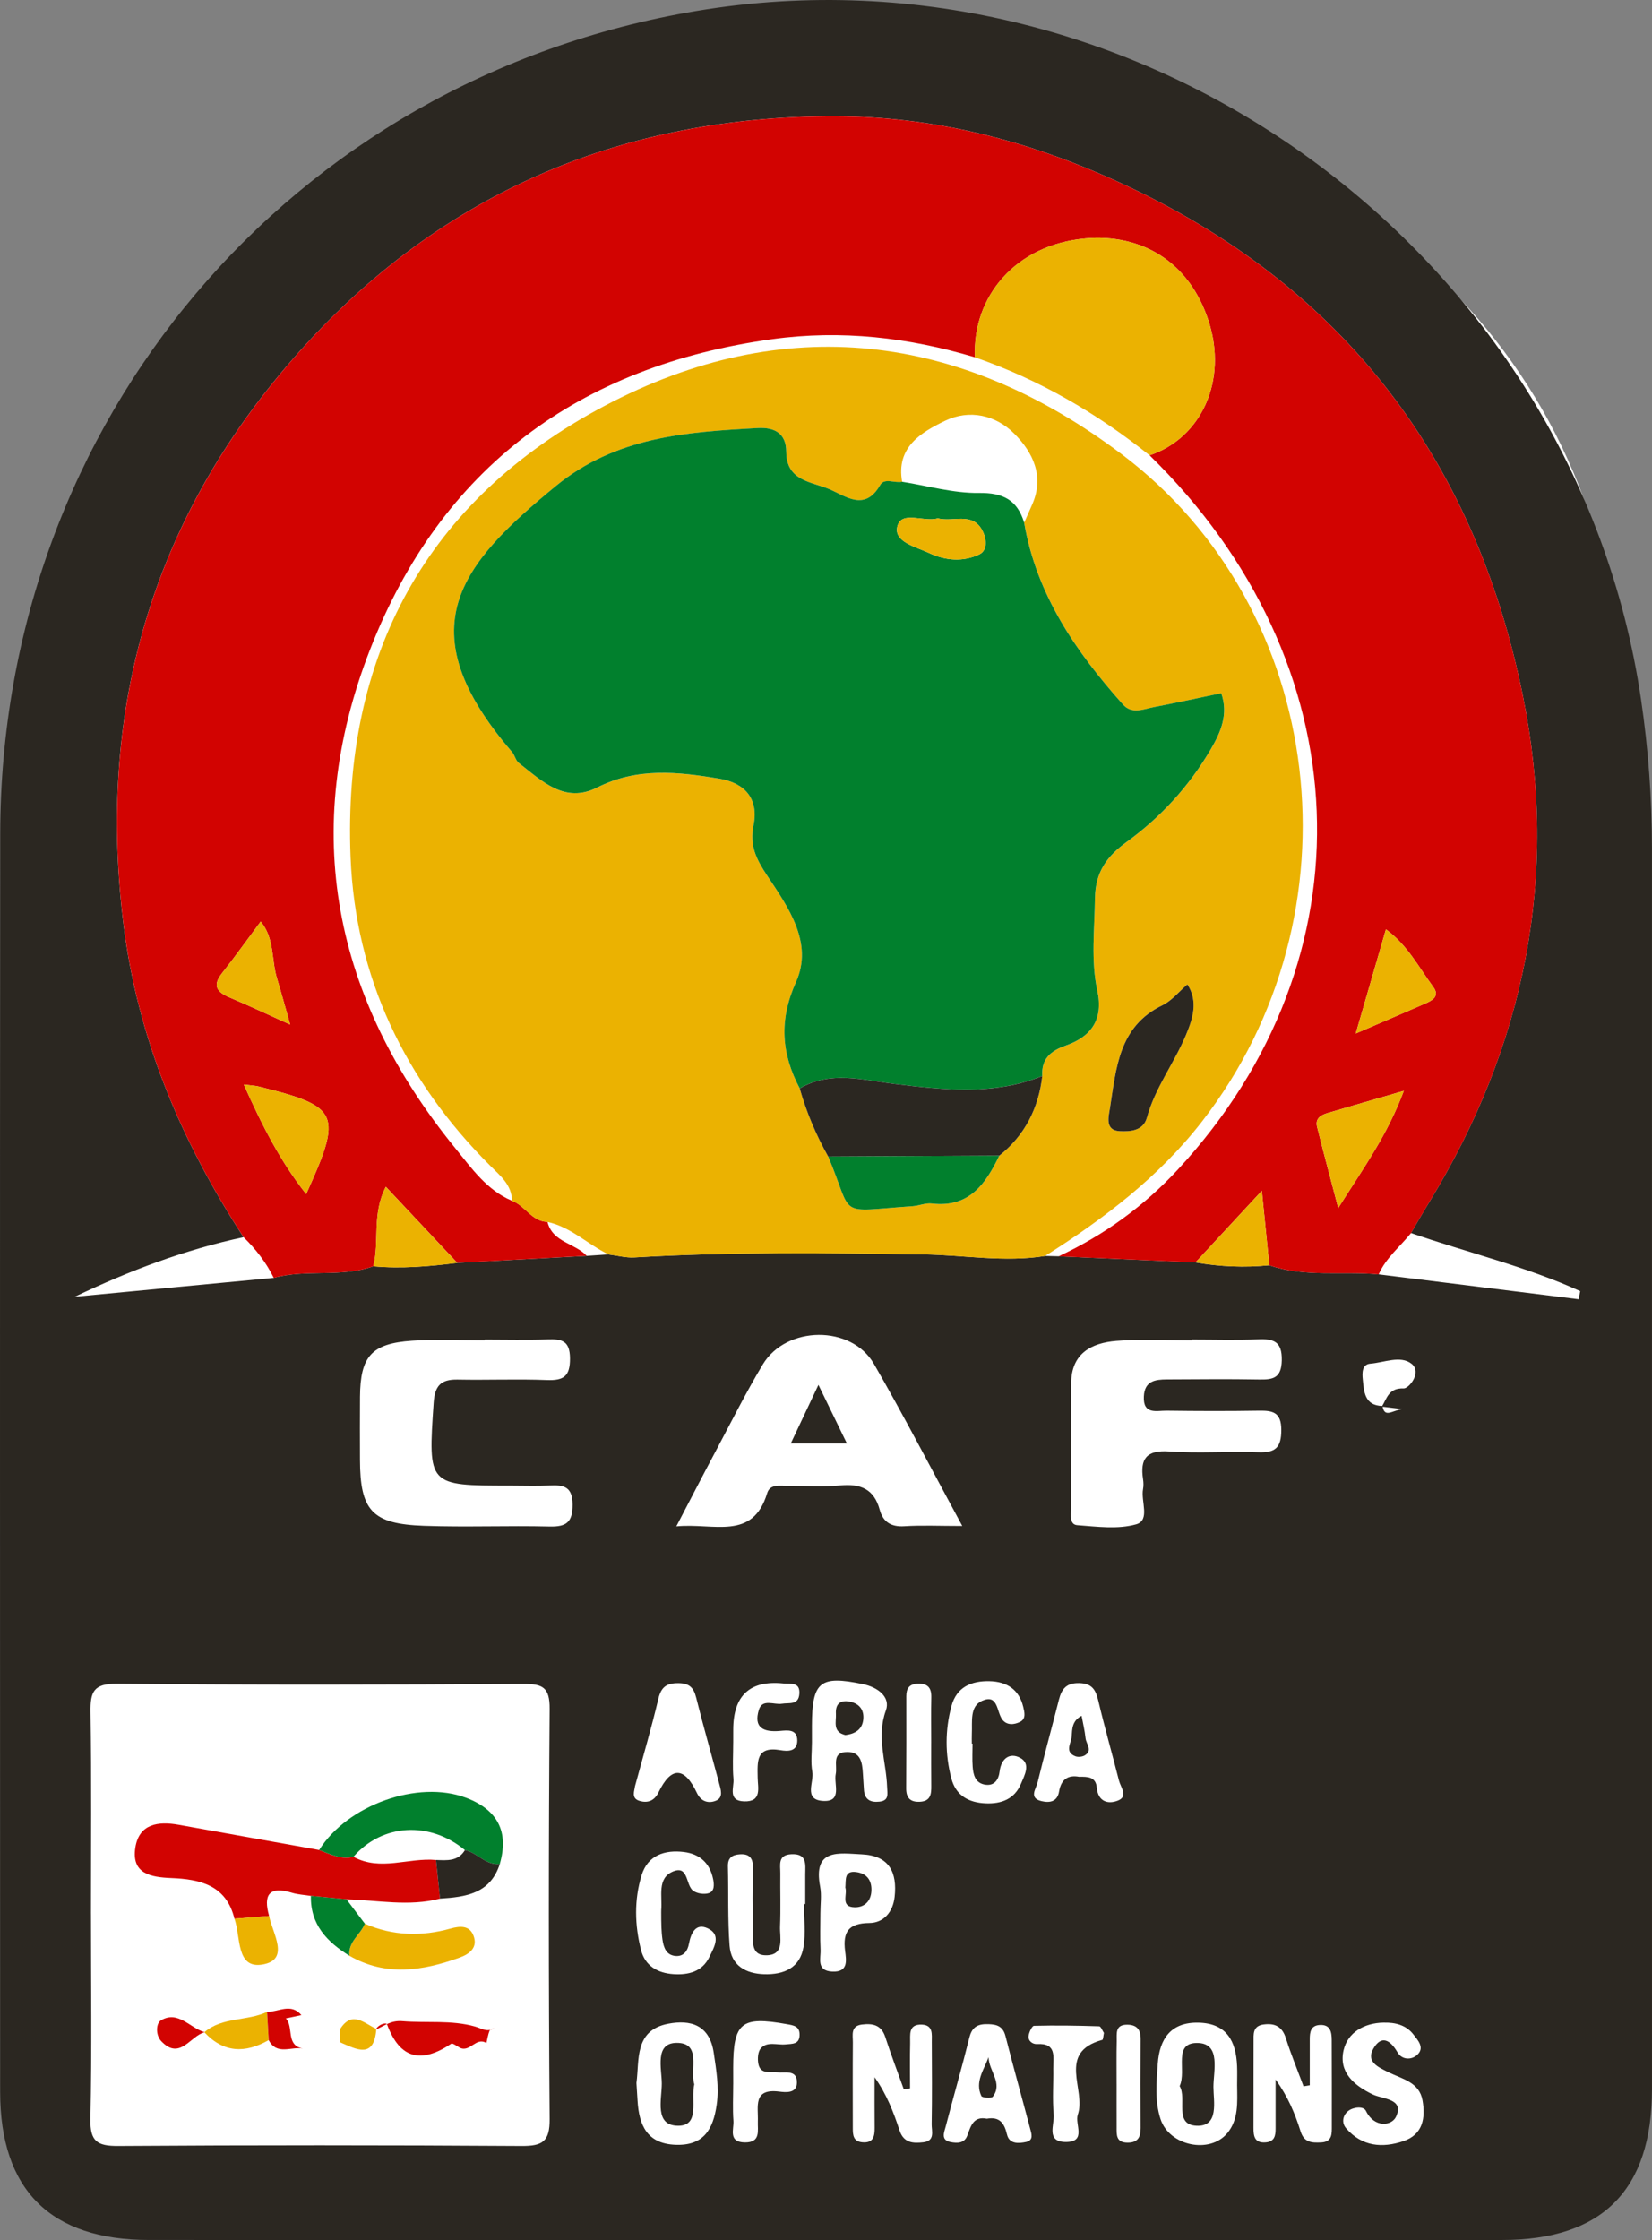 <?xml version="1.0" encoding="utf-8"?>
<svg xmlns="http://www.w3.org/2000/svg" id="Layer_2" data-name="Layer 2" viewBox="0 0 906.73 1229.17">
  <rect x="0" y="0" width="906.73" height="1229.17" fill="#808080" stroke="none"/>
  <defs>
    <style>
      .cls-1 {
        fill: #2b2721;
      }

      .cls-1, .cls-2, .cls-3, .cls-4, .cls-5 {
        stroke-width: 0px;
      }

      .cls-2 {
        fill: #01802d;
      }

      .cls-3 {
        fill: #d20301;
      }

      .cls-4 {
        fill: #fff;
      }

      .cls-5 {
        fill: #ebb201;
      }
    </style>
  </defs>
  <g id="Layer_1-2" data-name="Layer 1">
    <path class="cls-4" d="M341.59,63.83h227.52c176.36,0,319.53,143.18,319.53,319.53v810.75H22.05V383.36C22.05,207,165.23,63.83,341.59,63.83Z"/>
    <g>
      <path class="cls-1" d="M452.21,1229.16c-123.46,0-246.91.02-370.37-.01-54.18-.02-81.76-27.43-81.76-81.33-.03-230.08-.18-460.16.04-690.24C.33,231.2,159.38,43.42,382.16,6.03c244.54-41.05,482.41,132.34,518.57,377.86,3.98,27.02,5.97,54.14,5.98,81.41.03,227.05.03,454.11.01,681.16,0,55.32-27.24,82.69-82.32,82.7-124.06.03-248.12.01-372.18,0ZM758.8,771.52c1.11,6.67,4.98,2.67,10.83,1.67-5.56-.66-8.37-1-11.18-1.33,2.83-4.59,3.72-10.3,12-9.99,2.86.11,10.25-8.9,4.25-13.56-6.04-4.69-14.96-.63-22.55-.02-4.62.37-4.53,5.12-4.18,8.53.7,6.87.92,14.48,10.84,14.69ZM334.04,688.36c4.72.58,9.49,1.9,14.17,1.62,52.93-3.12,105.89-2.43,158.86-1.64,22.18.33,44.32,4.46,66.56.84,2.47.06,4.94.12,7.42.18,25.04,1.12,50.07,2.25,75.11,3.37,13.44,2.35,26.96,2.93,40.54,1.56,19.57,6.79,40.02,3.08,60,4.99,36.59,4.56,73.19,9.11,109.78,13.67.28-1.49.56-2.97.85-4.46-29.88-13.61-61.96-21.16-92.9-31.88,3.38-5.72,6.68-11.49,10.15-17.16,52.39-85.8,71.19-178.83,51.4-277.02-26.97-133.86-102.38-230.2-229.39-285.84-47.62-20.86-96.27-32.57-147.23-32.78-126.07-.53-230.58,48.41-309.72,146.43-69.94,86.63-95.68,186.96-81.78,297.6,7.86,62.56,31.77,118.69,65.81,171.04-31.94,6.82-62.4,18.24-92.62,32.69,36.4-3.46,72.79-6.91,109.19-10.37,17.88-4.96,36.9,0,54.62-6.36,15.46,1.44,30.81.07,46.13-1.87,23.67-1.28,47.34-2.57,71.05-3.83,4-.27,8-.54,12-.81ZM49.93,1050.21c0,37.52.53,75.05-.3,112.56-.27,12.28,3.75,14.88,15.26,14.8,73.79-.49,147.59-.47,221.38,0,11.4.07,15.51-2.35,15.41-14.74-.59-75.04-.59-150.09,0-225.12.09-11.79-3.77-13.76-14.41-13.69-74.4.44-148.8.58-223.2-.1-12.85-.12-14.54,4.61-14.37,15.56.57,36.91.22,73.83.22,110.74ZM528.16,837.35c-17.28-31.85-32.24-60.79-48.51-88.96-12.38-21.44-48.12-21.06-60.99.35-9.33,15.53-17.43,31.8-25.96,47.8-6.91,12.96-13.64,26.01-21.49,41.03,20.6-2.03,41.88,8.13,49.86-18.2,1.55-5.12,6.83-4.02,10.96-4.04,9.69-.06,19.44.71,29.04-.21,11.11-1.07,18.64,1.81,21.77,13.32,1.79,6.59,6.16,9.53,13.47,9.06,9.54-.61,19.15-.15,31.85-.15ZM654.27,735.06c0,.16,0,.33,0,.49-13.88,0-27.83-.89-41.61.25-13.61,1.12-24.67,6.87-24.73,23.24-.08,22.95-.07,45.9-.01,68.85,0,3.41-1.05,8.7,3.37,9.03,10.78.8,22.26,2.37,32.31-.47,7.86-2.22,2.5-12.67,3.78-19.32.34-1.75.28-3.65.01-5.42-1.73-11.31,1.94-16.12,14.4-15.24,16.22,1.14,32.59-.16,48.87.44,9.32.34,12.61-2.49,12.61-12.22,0-9.75-4.65-10.71-12.26-10.59-16.9.27-33.8.22-50.7,0-5.47-.07-12.98,2.38-12.48-7.85.41-8.49,6.21-9.28,12.61-9.31,16.9-.07,33.81-.27,50.7.04,7.64.14,12.19-.78,12.39-10.49.22-10.46-4.47-11.91-13.04-11.56-12.05.49-24.14.12-36.21.12ZM266.08,735.07c0,.15,0,.3,0,.46-13.31,0-26.68-.74-39.93.17-22.28,1.53-28.39,8.58-28.56,30.75-.09,11.51-.04,23.01-.01,34.52.06,27.92,6.63,35.28,35.04,36.29,22.97.82,46-.17,68.99.39,9.26.23,12.72-2.31,12.66-12.12-.06-9.85-4.92-10.75-12.49-10.39-7.25.34-14.52.07-21.79.07-45.31,0-45.04.02-41.97-45.49.64-9.43,4.06-12.87,13.16-12.7,16.34.32,32.7-.38,49.02.25,9.16.35,12.73-2,12.65-11.94-.08-9.77-4.64-10.62-12.26-10.36-11.49.4-23,.1-34.5.1ZM499.51,1145.95c-1.14.18-2.29.37-3.43.55-3.42-9.56-7.06-19.05-10.18-28.71-2.18-6.75-7.04-7.57-12.84-6.85-6.33.78-4.92,5.84-4.95,9.77-.12,15.7-.05,31.4-.03,47.1,0,3.72.21,7.29,5.21,7.73,6.09.53,6.81-3.26,6.77-7.98-.09-9.24-.03-18.48-.03-27.72,6.62,9.33,10.42,19.19,13.71,29.22,2.27,6.9,7.42,7.12,13.04,6.48,6.6-.76,4.52-6.2,4.58-9.88.26-15.09.14-30.19.07-45.29-.02-4.09.82-9.11-5.42-9.39-7.67-.34-6.33,5.7-6.45,10.23-.21,8.24-.06,16.49-.06,24.74ZM348.53,980.09c-.19,2.46-2.37,6.72,2.57,8.15,4.24,1.23,8,.11,10.33-4.7,7.07-14.59,14.35-13.94,21.08.32,2.28,4.84,6.44,5.88,10.45,4.24,4.23-1.74,2.63-6.17,1.74-9.54-4.14-15.67-8.67-31.25-12.58-46.97-1.38-5.55-3.76-7.94-9.71-8-6.48-.06-9.52,2.04-11.07,8.62-3.72,15.77-8.31,31.34-12.79,47.88ZM718.88,1144.27c-1.14.19-2.28.38-3.41.57-3.27-8.8-6.87-17.49-9.7-26.42-2.05-6.48-6.1-8.34-12.27-7.51-6.09.82-5.43,5.49-5.45,9.6-.07,15.69.02,31.38-.05,47.07-.02,4.7.63,8.51,6.73,8.01,4.9-.4,5.41-3.78,5.4-7.62-.02-8.96,0-17.92,0-26.88,6.83,9.46,10.7,18.83,13.72,28.47,1.97,6.28,6.36,6.28,11.3,6.06,6.23-.28,5.83-4.91,5.84-9.14.03-15.69,0-31.38-.05-47.07-.01-4.52-.83-8.65-6.75-8.22-4.81.35-5.3,3.97-5.3,7.77,0,8.43,0,16.87,0,25.3ZM441.28,1044.83c.23,0,.47,0,.7,0,0-5.45-.03-10.9,0-16.34.04-5.44,1.1-11.4-7.55-11.02-7.74.33-6.08,5.95-6.14,10.51-.11,9.68.25,19.38-.15,29.05-.25,6.12,2.65,15.43-6.97,15.88-9.99.47-7.62-8.96-7.84-15.08-.39-10.88-.28-21.79-.05-32.68.11-5.28-1.7-8.01-7.23-7.63-4.16.29-6.64,1.87-6.52,6.64.36,14.51-.18,29.08.92,43.54.82,10.81,8.82,15.32,19,15.62,10.71.31,19.64-3.37,21.57-14.95,1.28-7.64.24-15.66.24-23.52ZM445.65,955.98c0,5.44-.76,11.02.21,16.28,1.03,5.58-4.91,15.16,5.57,15.95,11.22.84,6.1-9.15,7.28-14.76.99-4.73-2.48-12.1,6.43-12.08,7.31.02,8.1,5.9,8.46,11.58.19,3.01.39,6.03.57,9.04.32,5.46,3.46,7.19,8.52,6.64,5.44-.6,4.34-4.26,4.22-7.97-.45-13.95-6.01-27.44-.68-42.07,2.7-7.4-4.44-12.78-12.65-14.48-23.54-4.87-27.88-1.41-27.94,22.81,0,3.02,0,6.04.01,9.06ZM349.32,1142.95c.24,3.77.43,6.77.61,9.77.81,13.33,5.09,23.59,20.79,24.2,15.38.6,20.7-8.29,22.65-22.01,1.38-9.78-.23-18.95-1.62-28.44-2.27-15.47-12.85-18.3-25.02-15.97-18.69,3.59-15.72,19.9-17.4,32.45ZM679.01,1144.54c0-3.61.13-7.22-.02-10.82-.56-13.64-5.68-23.43-21.09-23.81-15.27-.38-21.48,8.87-22.44,22.55-.71,10.15-1.72,20.53,1.55,30.43,4.84,14.68,27.09,19.26,36.7,7.56,6.17-7.51,5.4-16.9,5.31-25.91ZM759.4,1109.88c-10.69.2-19.69,5.4-21.95,15.18-2.73,11.85,5.49,19.22,16.06,24.26,5.49,2.62,17.33,2.24,12.74,12.17-2.35,5.09-11.94,6.33-16.54-3.18-1.32-2.73-6.94-2.16-9.76.09-2.91,2.32-3.78,6.37-1.09,9.48,8.66,10.02,19.88,10.95,31.48,7.02,10.64-3.61,12.13-12.7,10.43-22.34-1.78-10.07-11.12-11.69-18.53-15.38-5.38-2.68-12.68-5.63-8.46-12.99,4.35-7.59,9.24-4.93,13.27,2.01,2.44,4.22,7.83,4.37,11.06,1.14,3.89-3.88-.05-8.02-2.41-11.05-3.97-5.1-9.92-6.57-16.29-6.4ZM592.23,974.98c5.01-.11,9.26.08,9.77,6,.66,7.6,6.09,9.24,11.59,7.06,5.78-2.29,1.51-7.27.58-10.95-3.7-14.62-7.88-29.13-11.34-43.81-1.42-6.04-3.43-9.55-10.49-9.71-6.96-.16-9.62,3.12-11.13,9.08-3.84,15.21-8.04,30.34-11.75,45.58-.83,3.41-4.94,8.43,2.23,10.12,4.48,1.06,8.67.32,9.6-5.29,1.11-6.74,5.01-9.18,10.93-8.09ZM362.93,1053.59c0-4.31-.05-4.91,0-5.51.69-7.53-2.39-17.29,6.3-21.06,8.81-3.83,7.01,7.52,11.28,10.54,2.13,1.5,5.9,2.07,8.4,1.31,3.32-1.01,3.12-4.66,2.5-7.74-1.77-8.79-7.38-13.81-16.02-14.87-10.55-1.29-19.85,1.76-23.22,12.7-4.16,13.5-3.82,27.54-.29,41.21,2.23,8.64,9.13,12.51,17.63,13.1,8.28.58,16-1.33,19.89-9.5,2.41-5.05,6.74-11.97-.85-15.59-6.64-3.17-9.32,2.48-10.43,8.49-.71,3.83-2.86,6.94-7.2,6.64-5.27-.36-6.7-4.74-7.31-8.96-.69-4.76-.62-9.63-.68-10.75ZM541.65,1162.6c6.97-1.23,9.59,2.36,11.06,8.67,1.26,5.39,6.48,4.95,10.55,4.08,4.24-.91,2.85-4.63,2.13-7.37-4.46-16.93-9.22-33.78-13.52-50.74-1.34-5.27-4.59-6.35-9.24-6.52-5.44-.2-9.01,1.12-10.53,7.2-4.08,16.4-8.81,32.63-13.04,48.99-.79,3.07-2.89,7.44,2.7,8.51,3.55.68,7.54.8,9.15-3.54,1.93-5.22,3.29-10.76,10.75-9.28ZM533.79,956.78h-.39c0-1.82-.07-3.64.01-5.45.32-6.57-1.28-14.97,5.62-18.04,8.84-3.93,7.92,5.99,11.09,10.27,2.48,3.34,6.67,2.91,9.89,1.22,3.22-1.69,2.31-5.22,1.61-8.14-2.32-9.75-9.21-13.93-18.59-14.12-9.87-.2-18.01,3.16-20.83,13.73-3.51,13.13-3.48,26.41-.06,39.54,2.49,9.56,9.58,13.41,18.97,13.78,8.58.33,15.76-2.4,19.23-10.69,1.94-4.65,5.72-11.15-.56-14.38-5.6-2.88-10.26.39-11.12,7.54-.55,4.58-2.94,8.28-8.37,7.19-5.05-1.02-6.11-5.43-6.43-9.75-.31-4.21-.07-8.46-.07-12.7ZM402.43,1143.82c0,6.65-.36,13.32.12,19.94.34,4.63-3.03,11.76,6.29,11.86,8.84.09,6.93-6.48,7.12-11.58.3-8.02-2.8-18.08,11.57-16.33,3.92.48,9.73,1.08,9.87-4.81.18-7.45-6.45-5.25-10.84-5.76-3.99-.46-9.17,1.21-10.31-4.6-.54-2.73-.31-6.69,1.33-8.54,3.55-4.01,9.02-1.68,13.66-2.17,3.57-.37,7.55.08,7.63-5.19.07-4.89-3.36-5.26-7.18-5.94-24.83-4.44-29.25-.88-29.27,24.04,0,3.02,0,6.04.02,9.07ZM450.29,1049.79c0,6.65-.25,13.32.08,19.96.24,4.86-2.47,11.69,6.42,12.12,8.97.44,7.69-6.29,7.06-11.27-1.34-10.56,1.93-15.26,13.31-15.38,7.96-.08,12.97-6.13,13.87-14.32,1.48-13.44-2.91-22.68-18.04-23.36-12.57-.56-26.88-3.47-22.84,17.76.89,4.67.13,9.65.14,14.49ZM402.43,956.28c0,6.63-.44,13.31.15,19.89.41,4.58-3.31,12.03,5.83,12.31,9.92.31,7.52-7.47,7.45-12.98-.12-8.81-1.05-17.44,12.46-15.13,3.85.66,9.31.97,9.28-5.33-.03-6.36-5.49-5.57-9.37-5.23-8.92.8-14.83-1.55-11.68-11.65,1.92-6.15,8.29-2.56,12.64-3.28,3.93-.65,9.05.93,9.54-5.33.53-6.81-4.79-5.38-8.74-5.79q-27.5-2.81-27.54,25.29c0,2.41,0,4.82-.01,7.24ZM605.9,1115.53c-.74-1.08-1.64-3.6-2.62-3.63-11.91-.39-23.84-.57-35.75-.27-1.1.03-2.79,3.63-2.99,5.69-.26,2.72,2.29,4.47,4.67,4.33,10.99-.65,8.79,7.2,8.89,13.46.13,8.41-.52,16.88.24,25.22.5,5.54-4.45,15.11,6.77,15.05,11.48-.06,4.64-9.82,6.47-15.04,4.76-13.53-11.77-34.04,13.42-40.98.53-.15.54-2.15.92-3.82ZM511.11,956.46c0-8.41-.13-16.82.05-25.23.11-5.4-2.3-7.56-7.57-7.33-4.57.2-6.16,2.66-6.15,6.88.02,16.82.05,33.64-.07,50.46-.04,5.29,2.19,7.73,7.55,7.45,5.93-.31,6.28-4.27,6.22-8.79-.09-7.81-.03-15.62-.04-23.43ZM612.87,1143.53c0,7.85-.03,15.7.01,23.54.02,4.21-.49,8.65,5.98,8.67,5.64.02,7.22-2.97,7.2-7.95-.07-16.3-.08-32.6.01-48.9.03-5.17-2.05-7.85-7.43-7.87-6.75-.02-5.6,5.02-5.7,8.96-.2,7.84-.06,15.69-.08,23.54Z"/>
      <path class="cls-3" d="M756.7,699.29c-19.98-1.91-40.43,1.8-60-4.99-1.24-12.33-2.49-24.66-4.12-40.88-13.82,14.92-25.12,27.12-36.42,39.32-25.04-1.12-50.07-2.25-75.13-3.36,24.89-11.57,46.84-27.51,65.41-47.55,107.51-115.95,100.97-278.27-15.46-391.98,28.5-9.54,42.94-41.08,32.36-73.73-10.59-32.68-36.97-47.99-67.65-45.27-38.03,3.37-62.04,31.68-60.58,65.21-36.38-10.88-73.34-15.18-111.17-9.96-106.15,14.64-182.04,70.7-220.87,170.42-38.59,99.1-20.22,191.3,46.84,273.56,8.9,10.92,17.27,23.02,31.13,28.85,7.21,2.63,10.79,11.36,19.45,11.55,2.76,11.31,15.06,11.6,21.52,18.64-23.67,1.28-47.34,2.57-71.01,3.87-12.87-13.68-25.73-27.38-39.22-41.76-7.84,15.06-3.34,29.95-6.9,43.62-17.71,6.35-36.74,1.4-54.63,6.37-4.15-8.45-9.85-15.77-16.56-22.33-34.04-52.35-57.95-108.48-65.81-171.04-13.9-110.64,11.84-210.97,81.78-297.6C228.78,112.23,333.29,63.3,459.37,63.83c50.96.21,99.61,11.92,147.23,32.78,127.01,55.64,202.42,151.99,229.39,285.84,19.78,98.19.99,191.22-51.4,277.02-3.46,5.67-6.77,11.44-10.13,17.16-6.01,7.48-13.78,13.58-17.75,22.67ZM133.81,595.13c10.1,22.57,20.06,42.18,34.24,60.1,20.07-44.3,18.34-48.05-26.38-59.09-1.63-.4-3.36-.44-7.86-1.01ZM770.52,598.58c-16.57,4.82-29.18,8.45-41.77,12.16-3.71,1.09-7,2.99-5.85,7.58,3.36,13.47,6.98,26.87,11.61,44.57,14.17-22.49,26.9-39.87,36-64.31ZM744.13,567.12c14.91-6.42,26.38-11.33,37.83-16.31,4.04-1.76,8.53-4.03,4.72-9.2-7.9-10.76-14.17-23.03-25.99-31.65-5.36,18.5-10.31,35.59-16.56,57.15ZM159.27,562.23c-2.67-9.37-4.8-17.36-7.22-25.26-3.17-10.38-1.34-22.19-8.97-31.28-7.06,9.47-13.94,19.09-21.24,28.37-5.45,6.93-2.7,10.39,4.26,13.32,10.48,4.41,20.78,9.27,33.17,14.85Z"/>
      <path class="cls-5" d="M300.47,670.5c-8.65-.19-12.24-8.92-19.45-11.55-.15-8.79-6.27-13.6-11.9-19.22-46.89-46.77-74.07-103.42-76.71-169.44-4.42-110.41,41.51-195.78,139.34-247.53,98.64-52.18,195.39-40.07,283.72,26.34,113.25,85.14,132.46,252.69,44.29,366.28-23.7,30.54-53.85,53.38-86.14,73.81-22.23,3.62-44.37-.51-66.56-.84-52.97-.79-105.93-1.49-158.86,1.64-4.67.28-9.44-1.04-14.16-1.62-11.42-5.51-20.7-15.07-33.58-17.86ZM454.58,634.65c14.31,34.02,3.73,30.12,46.24,27.26,3.56-.24,7.19-1.89,10.62-1.48,20.42,2.44,29.53-10.68,37.02-26.25,14.07-11.23,21.54-26.03,23.62-43.74-.56-9.37,4.52-13.73,12.95-16.7,13.97-4.93,20.72-14.26,17.26-30.18-3.62-16.63-1.5-33.61-1.28-50.51.18-14.57,6.57-23.16,17.48-31.09,18.74-13.61,34.17-30.55,45.97-50.61,5.6-9.52,9.92-19.35,5.85-30.96-12.44,2.59-24.64,5.29-36.91,7.63-5.73,1.09-12.06,4.15-17.04-1.43-25.87-29-47.5-60.36-54.22-99.79,1.44-3.28,2.87-6.56,4.33-9.83,6.94-15.53.49-28.72-9.76-39.01-10.2-10.23-24.64-13.51-38.05-7.03-13.25,6.42-26.91,14.47-23.51,33.46-4.03.88-9.69-2.29-12.01,1.74-8.45,14.67-18.62,6.3-27.89,2.34-9.87-4.21-23.61-4.4-23.7-20.61-.05-9.84-6.09-13.48-15.65-12.95-39.37,2.17-77.82,4.76-110.84,31.83-52.26,42.85-82.33,78.21-24.03,145.89,1.54,1.79,1.99,4.71,3.75,6.07,12.66,9.82,25.13,22.51,43.05,13.43,21.89-11.1,44.3-8.61,66.92-4.84,14.19,2.36,21.78,11.08,18.85,25.59-2.24,11.09,1.39,18.44,7.52,27.67,11.45,17.25,25.47,36.76,15.8,58.31-9.45,21.06-8.04,39.29,2.04,58.44,3.7,13.09,8.96,25.52,15.63,37.37ZM651.72,540.17c-4.63,3.96-8.57,8.96-13.73,11.46-24.05,11.63-25.35,34.62-28.78,56.43-.74,4.67-2.89,12.27,5.39,12.64,5.52.25,12.86.01,14.9-7.45,4.5-16.48,15.09-30.01,21.49-45.48,3.59-8.68,6.82-18.22.72-27.6Z"/>
      <path class="cls-5" d="M204.86,694.87c3.56-13.67-.94-28.56,6.9-43.62,13.5,14.38,26.36,28.08,39.22,41.76-15.32,1.92-30.66,3.29-46.12,1.86Z"/>
      <path class="cls-5" d="M656.16,692.74c11.3-12.2,22.6-24.4,36.42-39.32,1.63,16.23,2.88,28.56,4.12,40.88-13.58,1.36-27.1.79-40.54-1.57Z"/>
      <path class="cls-5" d="M630.98,249.85c-29.03-23.17-60.72-41.6-95.89-53.79-1.44-33.53,22.56-61.84,60.59-65.21,30.68-2.72,57.06,12.59,67.65,45.27,10.59,32.65-3.85,64.19-32.36,73.73Z"/>
      <path class="cls-5" d="M133.81,595.13c4.51.56,6.23.6,7.86,1.01,44.73,11.04,46.46,14.8,26.38,59.09-14.19-17.92-24.14-37.52-34.24-60.1Z"/>
      <path class="cls-5" d="M770.52,598.58c-9.1,24.44-21.83,41.82-36,64.31-4.64-17.7-8.25-31.1-11.61-44.57-1.15-4.59,2.14-6.48,5.85-7.58,12.59-3.71,25.2-7.35,41.77-12.16Z"/>
      <path class="cls-5" d="M744.13,567.12c6.25-21.57,11.2-38.65,16.56-57.15,11.82,8.62,18.09,20.89,25.99,31.65,3.8,5.17-.69,7.44-4.72,9.2-11.45,4.98-22.92,9.89-37.83,16.31Z"/>
      <path class="cls-5" d="M159.27,562.23c-12.39-5.57-22.68-10.43-33.17-14.85-6.96-2.93-9.71-6.39-4.26-13.32,7.3-9.28,14.18-18.9,21.24-28.37,7.63,9.09,5.8,20.91,8.97,31.28,2.42,7.9,4.55,15.89,7.22,25.26Z"/>
      <path class="cls-2" d="M438.95,597.28c-10.08-19.15-11.49-37.39-2.04-58.44,9.67-21.55-4.35-41.06-15.8-58.31-6.12-9.23-9.76-16.57-7.52-27.67,2.93-14.5-4.66-23.22-18.85-25.59-22.62-3.77-45.03-6.26-66.92,4.84-17.91,9.08-30.39-3.61-43.05-13.43-1.76-1.36-2.21-4.28-3.75-6.07-58.3-67.68-28.23-103.04,24.03-145.89,33.02-27.07,71.47-29.66,110.84-31.83,9.56-.53,15.6,3.11,15.65,12.95.09,16.21,13.83,16.4,23.7,20.61,9.27,3.95,19.44,12.33,27.89-2.34,2.32-4.03,7.98-.85,11.99-1.75,14.05,2.22,28.15,6.34,42.19,6.14,13.35-.19,21.06,3.91,24.82,16.28,6.72,39.43,28.35,70.79,54.22,99.79,4.98,5.58,11.31,2.52,17.04,1.43,12.27-2.34,24.47-5.04,36.91-7.63,4.07,11.62-.26,21.44-5.85,30.96-11.79,20.07-27.23,37-45.97,50.61-10.92,7.93-17.3,16.51-17.48,31.09-.21,16.9-2.33,33.88,1.28,50.51,3.46,15.92-3.29,25.26-17.26,30.18-8.43,2.97-13.51,7.33-12.95,16.7-26.53,10.74-53.73,7.69-81.06,4.37-17.41-2.12-35.16-7.44-52.07,2.48ZM514.68,284.41c-7.39,2.33-19.77-4.48-22.13,4.33-2.3,8.62,10.23,11.34,17.48,14.75,8.89,4.19,18.72,4.98,27.56.67,4.73-2.31,3.72-9,1.6-13.02-5.49-10.44-16.03-4.49-24.52-6.73Z"/>
      <path class="cls-1" d="M438.95,597.28c16.91-9.92,34.65-4.6,52.07-2.48,27.33,3.32,54.54,6.37,81.06-4.37-2.08,17.72-9.55,32.52-23.62,43.75-31.29.16-62.59.32-93.88.48-6.67-11.85-11.93-24.28-15.63-37.37Z"/>
      <path class="cls-2" d="M454.58,634.65c31.3-.16,62.59-.32,93.88-.48-7.5,15.58-16.61,28.69-37.02,26.25-3.43-.41-7.05,1.24-10.62,1.48-42.52,2.87-31.94,6.77-46.24-27.26Z"/>
      <path class="cls-1" d="M651.72,540.17c6.09,9.37,2.87,18.92-.72,27.6-6.4,15.47-16.99,29-21.49,45.48-2.04,7.47-9.38,7.7-14.9,7.45-8.29-.37-6.13-7.97-5.39-12.64,3.44-21.82,4.73-44.8,28.78-56.43,5.16-2.49,9.1-7.5,13.73-11.46Z"/>
      <path class="cls-3" d="M128.68,1052.86c-4.47-18.45-18.88-21.66-34.67-22.31-11.18-.46-21.95-2.28-19.73-16.68,2.03-13.12,12.53-14.57,23.78-12.55,25.71,4.62,51.42,9.22,77.12,13.83,6.06,2.31,11.97,5.41,18.82,3.74,14.81,8.11,30.23.33,45.3,1.75.74,7.06,1.48,14.13,2.22,21.19-17.08,4.47-34.23.84-51.35.39-6.5-.62-13.01-1.24-19.51-1.87-3.48-.56-7.09-.72-10.43-1.74-12.57-3.84-15.8,1.17-12.52,12.75-6.34.5-12.69,1.01-19.03,1.51Z"/>
      <path class="cls-2" d="M194,1018.88c-6.85,1.67-12.76-1.43-18.82-3.74,15.55-24.75,54.27-38.53,80.55-28.66,17.47,6.56,23.7,18.75,18.58,36.36-7.73.85-12.3-6.24-19.13-7.64-19.38-16.04-45.49-14.46-61.19,3.69Z"/>
      <path class="cls-5" d="M200.26,1055.61c15.38,6.72,31.13,7.1,47.12,2.63,5.05-1.41,10.22-1.8,12.44,3.76,2.66,6.64-2.1,10.23-7.54,12.19-20.24,7.3-40.52,10.51-60.49-1-.85-7.63,6.04-11.53,8.47-17.57Z"/>
      <path class="cls-3" d="M206.82,1113.44c4.5-1.97,7.87-4.88,14.09-4.36,13.23,1.1,26.86-.72,39.76,2.93,3.87,1.1,6.77,3.46,10.62.8-.91.51-2.34.82-2.62,1.56-.82,2.15-1.17,4.48-1.7,6.73-5.64-3.62-9.09,5.4-14.61,2.53-1.58-.82-3.94-2.66-4.69-2.16-16.07,10.73-27.98,8.83-35.19-10.51-.54-1.45-4.39-.06-5.92,2.15,0,0,.26.33.26.33Z"/>
      <path class="cls-1" d="M255.19,1015.19c6.84,1.4,11.4,8.5,19.13,7.64-5.2,16.29-18.74,18.13-32.82,19-.71-7.07-1.46-14.14-2.2-21.2,5.99.2,12.13.88,15.89-5.44Z"/>
      <path class="cls-2" d="M200.26,1055.61c-2.43,6.05-9.32,9.95-8.47,17.57-12.28-7.58-21.51-17.12-21.15-32.84,6.52.62,13.03,1.25,19.53,1.87,3.36,4.46,6.72,8.93,10.09,13.39Z"/>
      <path class="cls-5" d="M147.47,1119.47c-12.82,7.35-24.71,7.06-35.27-4.27,0,0,.03-.1.03-.1,9.91-8.44,23.35-5.93,34.33-11.09.31,5.15.61,10.31.91,15.46Z"/>
      <path class="cls-5" d="M128.68,1052.86c6.34-.5,12.69-1,19.03-1.51,1.84,9.61,11.67,23.96-3.56,26.63-14.75,2.58-11.93-15.37-15.47-25.12Z"/>
      <path class="cls-3" d="M112.24,1115.1s-.03.1-.03.1c-7.86,2.05-13.53,15.64-23.74,4.82-3.12-3.31-2.88-9.76-.13-11.39,9.45-5.62,15.86,4.21,23.9,6.47Z"/>
      <path class="cls-3" d="M165.42,1105.76c-2.85.6-5.7,1.2-8.54,1.8,4.51,4.73-.25,14.68,9.32,16.57-6.3-1.28-14.2,3.95-18.71-4.64-.31-5.17-.61-10.33-.92-15.48,6.33.03,13.14-5.07,18.85,1.75Z"/>
      <path class="cls-5" d="M186.56,1120.64c.05-2.42.09-4.85.14-7.27,6.75-10.52,13.43-2.84,20.13.07,0,0-.26-.33-.26-.33-1.18,17.11-10.94,11.39-20,7.52Z"/>
      <path class="cls-1" d="M449.21,759.93c5.9,12.14,10.4,21.4,15.65,32.2h-30.86c4.9-10.38,9.29-19.66,15.21-32.2Z"/>
      <path class="cls-1" d="M463.99,952.09c-7.21-1.75-4.93-7.32-5.18-11.64-.31-5.21,2.13-7.77,7.56-6.72,5.64,1.1,8.11,4.93,7.4,10.23-.74,5.48-5,7.56-9.78,8.13Z"/>
      <path class="cls-1" d="M381.07,1143.71c-2,8.52,3.27,22.7-8.71,22.76-13.42.07-9.1-14.44-9.13-23.16-.03-8.24-4.02-22.21,8.08-22.32,13.96-.12,7.26,14.69,9.76,22.72Z"/>
      <path class="cls-1" d="M647.48,1144.69c4.01-8.68-4.08-24.24,10.29-23.62,12.39.53,8.25,15.4,8.25,24.09,0,7.93,3.27,21.9-9.32,21.31-12.54-.59-5.06-14.86-9.23-21.78Z"/>
      <path class="cls-1" d="M593.65,941.52c.78,4.24,1.77,8.21,2.17,12.25.31,3.16,4.1,6.76-.44,9.48-1.37.82-3.73,1.04-5.2.45-6.03-2.4-2.23-7.16-1.98-10.83.28-4.06.19-8.65,5.46-11.35Z"/>
      <path class="cls-1" d="M542.6,1128.84c.12,7.62,8,14.26,2.31,21.7-.76.99-5.81.6-6.27-.38-3.66-7.76,1.39-14.42,3.96-21.32Z"/>
      <path class="cls-1" d="M463.98,1035.76c.4-4.23-.78-9.49,6.13-8.48,5.67.83,8.37,4.46,8.19,10.1-.19,5.84-3.84,9.3-9.18,9.2-8.07-.15-3.86-7.08-5.14-10.81Z"/>
      <path class="cls-5" d="M514.68,284.41c8.48,2.24,19.03-3.71,24.52,6.73,2.12,4.03,3.12,10.71-1.6,13.02-8.83,4.32-18.66,3.52-27.56-.67-7.25-3.41-19.78-6.13-17.48-14.75,2.35-8.81,14.74-2.01,22.13-4.33Z"/>
    </g>
  </g>
</svg>